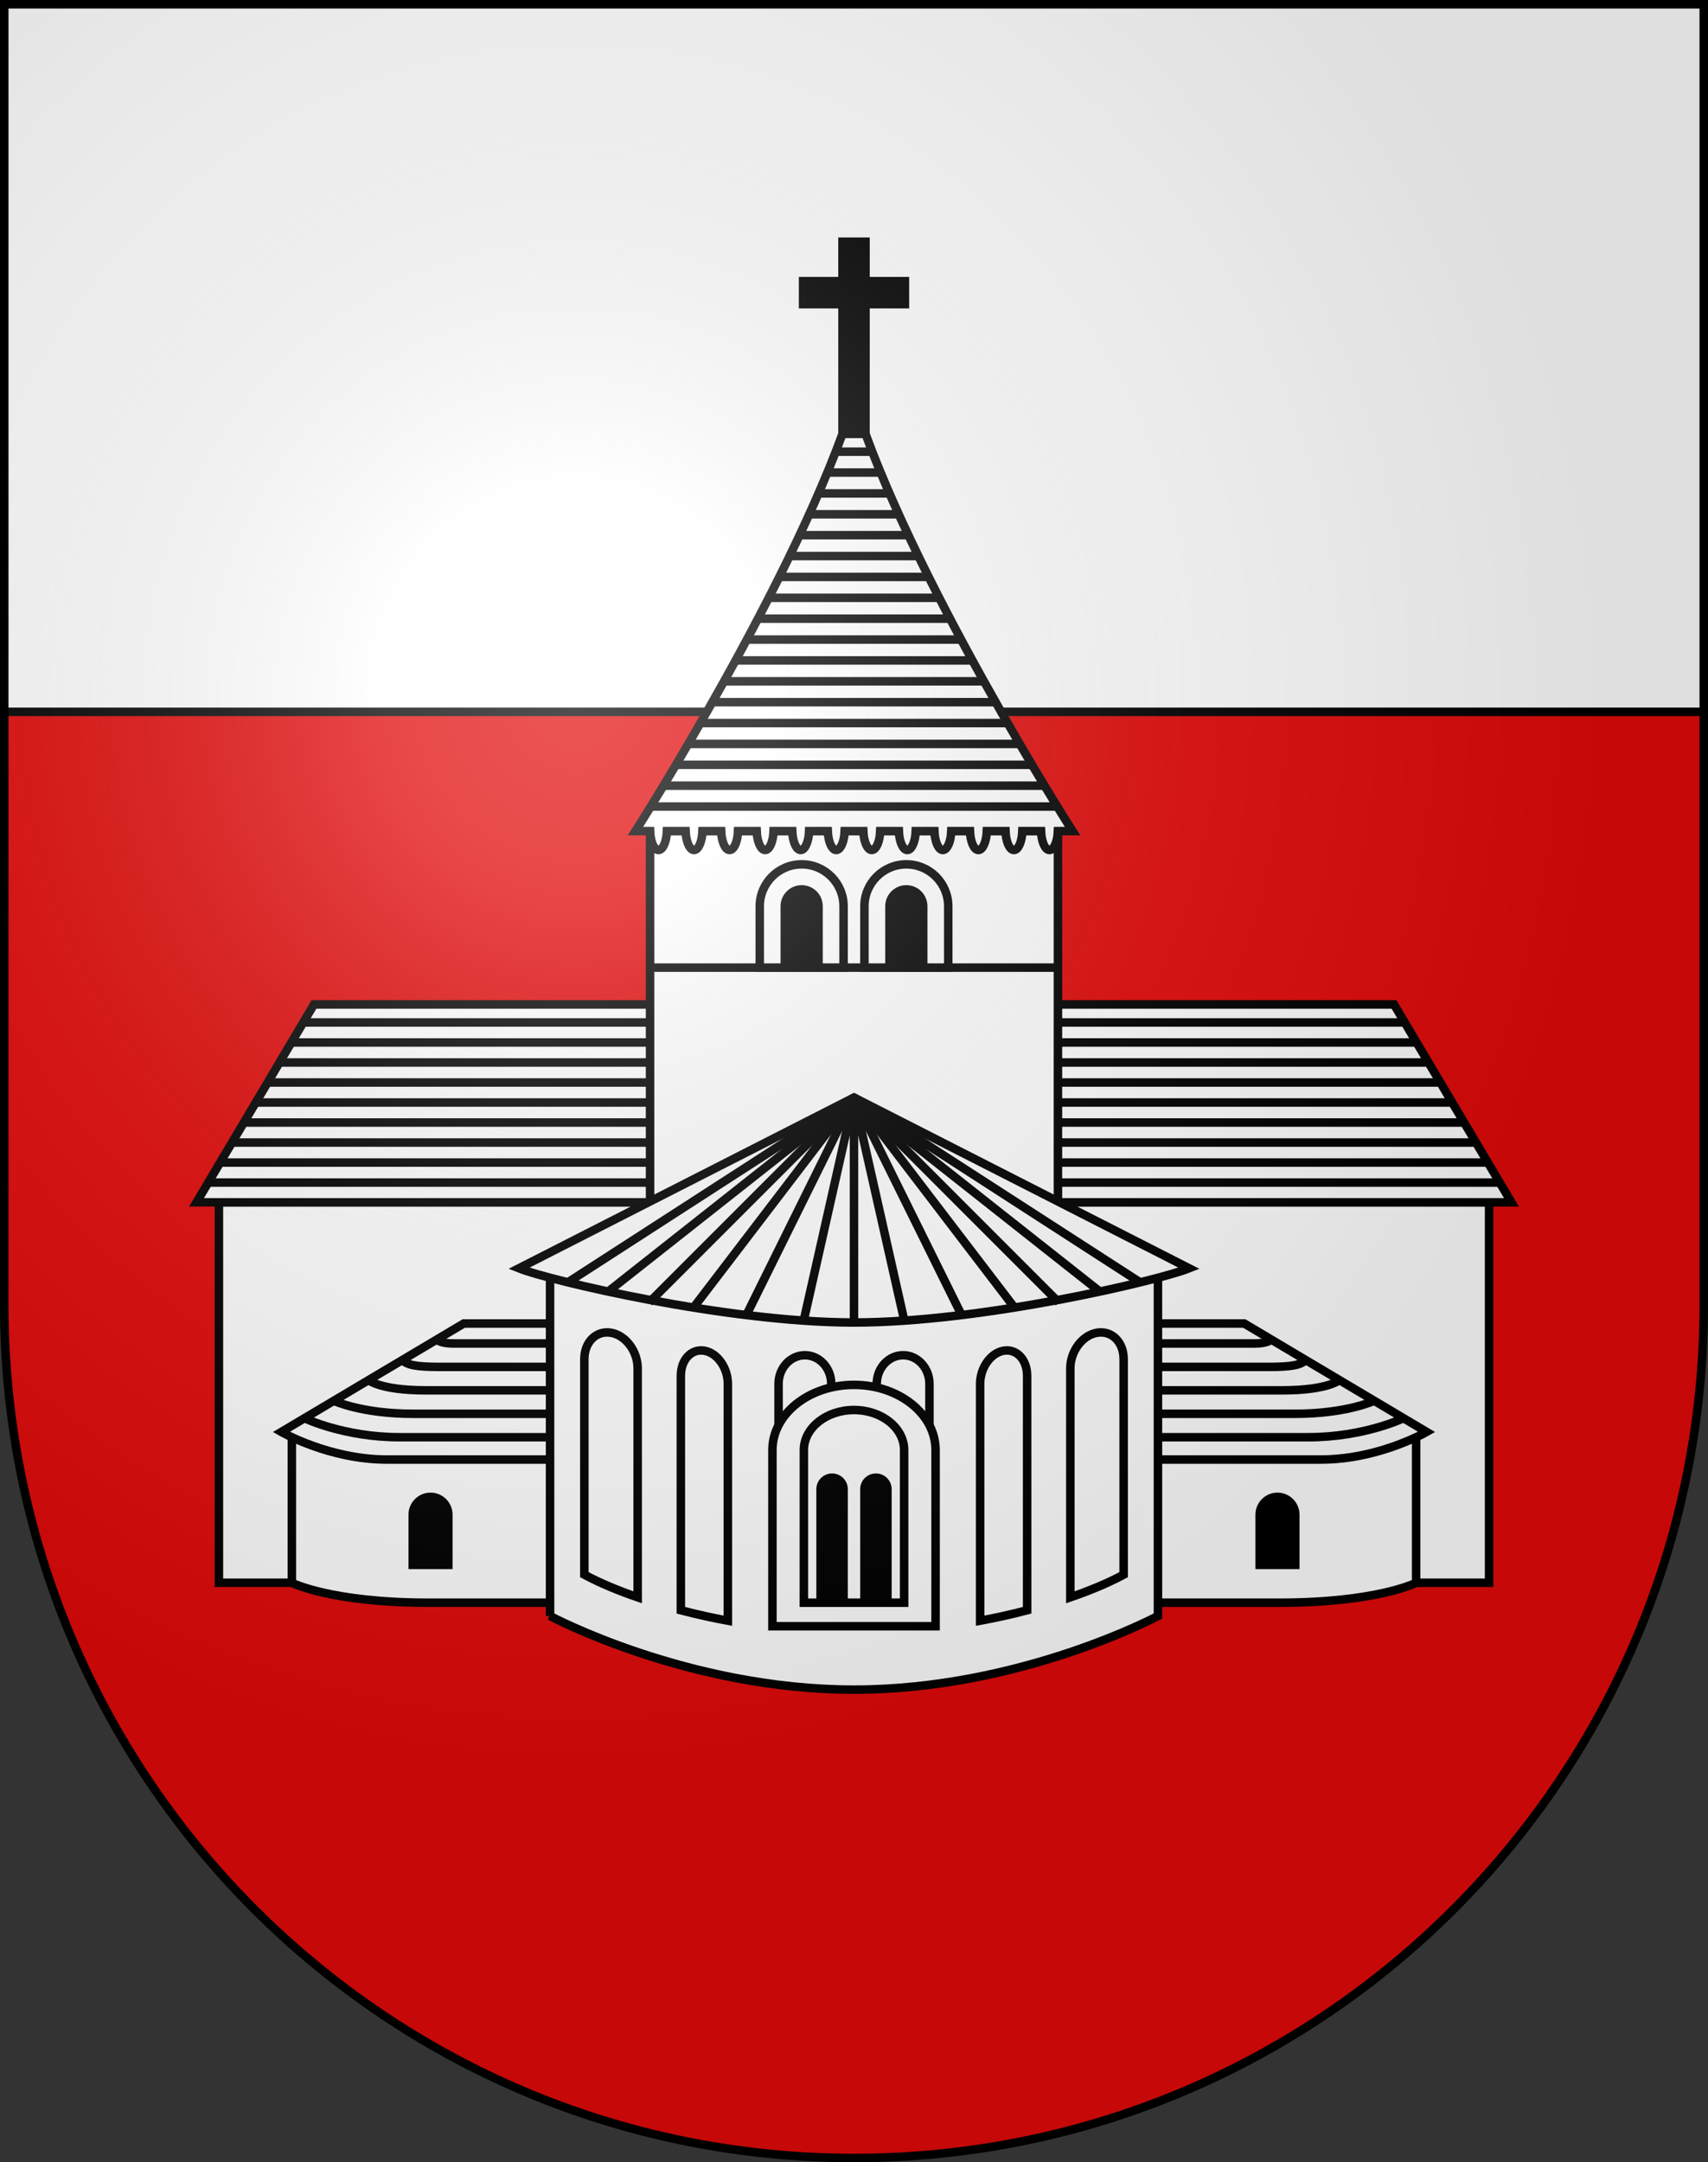 <?xml version="1.0" encoding="UTF-8" standalone="no"?>
<svg
   xmlns:dc="http://purl.org/dc/elements/1.1/"
   xmlns:cc="http://creativecommons.org/ns#"
   xmlns:rdf="http://www.w3.org/1999/02/22-rdf-syntax-ns#"
   xmlns:svg="http://www.w3.org/2000/svg"
   xmlns="http://www.w3.org/2000/svg"
   xmlns:xlink="http://www.w3.org/1999/xlink"
   xmlns:sodipodi="http://sodipodi.sourceforge.net/DTD/sodipodi-0.dtd"
   xmlns:inkscape="http://www.inkscape.org/namespaces/inkscape"
   height="763"
   width="603"
   version="1.0"
   id="svg20"
   sodipodi:version="0.32"
   inkscape:version="0.46"
   sodipodi:docname="Saint_Sulpice-coat_of_arms.svg"
   sodipodi:docbase="C:\Documents and Settings\Steve\Bureau\Blason Villages Suisse pour Wikipédia (par Delta-9)"
   inkscape:output_extension="org.inkscape.output.svg.inkscape">
  <rect width="100%" height="100%" fill="#333333" stroke="none"/>
  <defs
     id="defs29"><inkscape:perspective
   sodipodi:type="inkscape:persp3d"
   inkscape:vp_x="0 : 381.5 : 1"
   inkscape:vp_y="0 : 1000 : 0"
   inkscape:vp_z="603 : 381.5 : 1"
   inkscape:persp3d-origin="301.5 : 254.33333 : 1"
   id="perspective28" />
<linearGradient
   id="linearGradient2893">
  <stop
     style="stop-color:#ffffff;stop-opacity:0.314;"
     offset="0"
     id="stop2895" />
  <stop
     id="stop2897"
     offset="0.19"
     style="stop-color:#ffffff;stop-opacity:0.251;" />
  <stop
     style="stop-color:#6b6b6b;stop-opacity:0.125;"
     offset="0.6"
     id="stop2901" />
  <stop
     style="stop-color:#000000;stop-opacity:0.125;"
     offset="1"
     id="stop2899" />
</linearGradient>
<linearGradient
   id="linearGradient2955">
  <stop
     style="stop-color:white;stop-opacity:0;"
     offset="0"
     id="stop2965" />
  <stop
     style="stop-color:black;stop-opacity:0.646;"
     offset="1"
     id="stop2959" />
</linearGradient>
<radialGradient
   inkscape:collect="always"
   xlink:href="#linearGradient2893"
   id="radialGradient3236"
   gradientUnits="userSpaceOnUse"
   gradientTransform="matrix(1.215,1.531577e-24,1.464684e-23,1.267,-839.192,-490.489)"
   cx="858.042"
   cy="579.933"
   fx="858.042"
   fy="579.933"
   r="300" />
<inkscape:perspective
   id="perspective2891"
   inkscape:persp3d-origin="297.63751 : 280.63 : 1"
   inkscape:vp_z="595.27502 : 420.94501 : 1"
   inkscape:vp_y="0 : 1000 : 0"
   inkscape:vp_x="0 : 420.94501 : 1"
   sodipodi:type="inkscape:persp3d" />

	
	

	
	

		
		
		
		
		
	
		
	
			
			
			
		
			
			
			
			
			
		
			
			
			
			
		
			
			
		
			
			
			
		
				
				
			
				
				
				
			
				
				
			
				
				
			
				
				
				
				
				
				
				
				
				
				
				
				
				
			
				
				
				
			
				
				
				
			
				
				
				
				
				
				
				
				
				
				
				
				
				
				
				
				
				
				
			
					
					
					
					
					
				
					
					
					
					
					
				
					
					
				
					
					
				
					
					
					
					
					
					
					
					
					
				
					
					
					
					
					
					
					
					
					
				</defs>
  <sodipodi:namedview
     inkscape:window-height="892"
     inkscape:window-width="1232"
     inkscape:pageshadow="2"
     inkscape:pageopacity="0.0"
     guidetolerance="10.0"
     gridtolerance="10.0"
     objecttolerance="10.0"
     borderopacity="1.0"
     bordercolor="#666666"
     pagecolor="#ffffff"
     id="base"
     inkscape:zoom="0.62997188"
     inkscape:cx="271.46113"
     inkscape:cy="325.28532"
     inkscape:window-x="20"
     inkscape:window-y="37"
     inkscape:current-layer="layer2"
     showgrid="false"
     showguides="true"
     inkscape:guide-bbox="true">
    <sodipodi:guide
       orientation="horizontal"
       position="761.5"
       id="guide1885" />
    <sodipodi:guide
       orientation="vertical"
       position="1.5"
       id="guide1887" />
    <sodipodi:guide
       orientation="horizontal"
       position="1.5"
       id="guide1889" />
    <sodipodi:guide
       orientation="vertical"
       position="601.5"
       id="guide1891" />
    <sodipodi:guide
       orientation="vertical"
       position="301.501"
       id="guide1893" />
  </sodipodi:namedview>
  <desc
     id="desc22">Coat of Arms of Canton of Freiburg (Fribourg)</desc>
  <g
     inkscape:groupmode="layer"
     id="layer1"
     inkscape:label="Fond écu"
     style="opacity:1"
     sodipodi:insensitive="true">
    <path
       d="M 1.5,1.5 L 1.5,460.369 C 1.5,626.68 135.814,761.5 301.5,761.5 C 467.187,761.5 601.5,626.68 601.5,460.369 L 601.5,1.5 L 1.5,1.5 z"
       id="path1899_10_"
       style="opacity:1;fill:#ffffff" />
    <path
       d="M 1.5,251.188 L 1.5,460.369 C 1.5,626.68 135.814,761.5 301.5,761.5 C 467.187,761.5 601.5,626.68 601.5,460.369 L 601.5,251.188 L 1.5,251.188 z"
       id="path2472"
       style="opacity:1;fill:#e20909" />
  </g>
  <g
     inkscape:groupmode="layer"
     id="layer2"
     inkscape:label="Meubles"
     style="opacity:1;display:inline"
     sodipodi:insensitive="true">
    <line
       style="fill:none;stroke:#000000;stroke-width:3"
       id="line2484"
       x1="1.5"
       y1="251.188"
       x2="601.499"
       y2="251.188" />
    <g
       id="g3525">
      <rect
         style="fill:#ffffff;stroke:#000000;stroke-width:3"
         x="77.284"
         y="424.274"
         width="448.429"
         height="134.247"
         id="rect2688" />
      <polygon
         transform="translate(-3.7996e-2,-4.5e-2)"
         style="fill:#ffffff;stroke:#000000;stroke-width:3"
         points="492.19,354.489 110.884,354.489 69.42,424.319 533.654,424.319 492.19,354.489 "
         id="polygon2690" />
      <line
         style="fill:none;stroke:#000000;stroke-width:3"
         x1="373.499"
         y1="417.298"
         x2="529.474"
         y2="417.298"
         id="line2696" />
      <line
         style="fill:none;stroke:#000000;stroke-width:3"
         x1="373.499"
         y1="410.237"
         x2="525.279"
         y2="410.237"
         id="line2698" />
      <line
         style="fill:none;stroke:#000000;stroke-width:3"
         x1="373.499"
         y1="403.174"
         x2="521.087"
         y2="403.174"
         id="line2700" />
      <line
         style="fill:none;stroke:#000000;stroke-width:3"
         x1="373.499"
         y1="396.113"
         x2="516.894"
         y2="396.113"
         id="line2702" />
      <line
         style="fill:none;stroke:#000000;stroke-width:3"
         x1="373.499"
         y1="389.051"
         x2="512.701"
         y2="389.051"
         id="line2704" />
      <line
         style="fill:none;stroke:#000000;stroke-width:3"
         x1="373.499"
         y1="381.99"
         x2="508.508"
         y2="381.99"
         id="line2706" />
      <line
         style="fill:none;stroke:#000000;stroke-width:3"
         x1="373.499"
         y1="374.928"
         x2="504.315"
         y2="374.928"
         id="line2708" />
      <line
         style="fill:none;stroke:#000000;stroke-width:3"
         x1="373.499"
         y1="367.867"
         x2="500.122"
         y2="367.867"
         id="line2710" />
      <line
         style="fill:none;stroke:#000000;stroke-width:3"
         x1="373.499"
         y1="360.804"
         x2="495.929"
         y2="360.804"
         id="line2712" />
      <line
         style="fill:none;stroke:#000000;stroke-width:3"
         x1="229.5"
         y1="417.298"
         x2="73.525"
         y2="417.298"
         id="line2716" />
      <line
         style="fill:none;stroke:#000000;stroke-width:3"
         x1="229.5"
         y1="410.237"
         x2="77.718"
         y2="410.237"
         id="line2718" />
      <line
         style="fill:none;stroke:#000000;stroke-width:3"
         x1="229.5"
         y1="403.174"
         x2="81.911"
         y2="403.174"
         id="line2720" />
      <line
         style="fill:none;stroke:#000000;stroke-width:3"
         x1="229.5"
         y1="396.113"
         x2="86.104"
         y2="396.113"
         id="line2722" />
      <line
         style="fill:none;stroke:#000000;stroke-width:3"
         x1="229.5"
         y1="389.051"
         x2="90.297"
         y2="389.051"
         id="line2724" />
      <line
         style="fill:none;stroke:#000000;stroke-width:3"
         x1="229.5"
         y1="381.99"
         x2="94.49"
         y2="381.99"
         id="line2726" />
      <line
         style="fill:none;stroke:#000000;stroke-width:3"
         x1="229.5"
         y1="374.928"
         x2="98.683"
         y2="374.928"
         id="line2728" />
      <line
         style="fill:none;stroke:#000000;stroke-width:3"
         x1="229.5"
         y1="367.867"
         x2="102.877"
         y2="367.867"
         id="line2730" />
      <line
         style="fill:none;stroke:#000000;stroke-width:3"
         x1="229.5"
         y1="360.804"
         x2="107.07"
         y2="360.804"
         id="line2732" />
      <rect
         style="fill:#ffffff;stroke:#000000;stroke-width:3"
         x="229.5"
         y="293.275"
         width="144"
         height="131.001"
         id="rect2736" />
      <line
         id="line2740"
         y2="341.452"
         x2="373.499"
         y1="341.452"
         x1="229.5"
         style="fill:none;stroke:#000000;stroke-width:3" />
      <path
         style="fill:#ffffff;stroke:#000000;stroke-width:3"
         d="M 283.023,305.004 C 274.852,305.004 268.228,311.628 268.228,319.8 L 268.228,341.452 L 297.819,341.452 L 297.819,319.8 C 297.818,311.628 291.194,305.004 283.023,305.004 z"
         id="path2744" />
      <path
         style="fill:#ffffff;stroke:#000000;stroke-width:3"
         d="M 319.975,305.004 C 328.147,305.004 334.771,311.628 334.771,319.8 L 334.771,341.452 L 305.179,341.452 L 305.179,319.8 C 305.179,311.628 311.803,305.004 319.975,305.004 z"
         id="path2746" />
      <path
         style="stroke:#000000;stroke-width:3"
         d="M 283.023,313.845 C 279.735,313.845 277.069,316.511 277.069,319.8 L 277.069,341.452 L 288.978,341.452 L 288.978,319.8 C 288.977,316.511 286.312,313.845 283.023,313.845 z"
         id="path2750" />
      <path
         style="stroke:#000000;stroke-width:3"
         d="M 319.975,313.845 C 323.265,313.845 325.93,316.511 325.93,319.8 L 325.93,341.452 L 314.021,341.452 L 314.021,319.8 C 314.021,316.511 316.687,313.845 319.975,313.845 z"
         id="path2752" />
      <path
         style="fill:#ffffff;stroke:#000000;stroke-width:3"
         d="M 103.036,507.161 L 103.036,558.521 C 103.036,558.521 116.801,565.558 151.445,565.558 C 186.09,565.558 301.499,565.558 301.499,565.558 C 301.499,565.558 416.909,565.558 451.554,565.558 C 486.198,565.558 499.962,558.521 499.962,558.521 L 499.962,507.161 L 103.036,507.161 z"
         id="path2756" />
      <path
         style="fill:#ffffff;stroke:#000000;stroke-width:3"
         d="M 439.283,467.038 L 163.714,467.038 L 99.336,505.292 C 99.336,505.292 116.297,515.035 136.506,515.035 L 466.492,515.035 C 481.032,515.035 493.891,509.99 499.962,507.16 C 502.328,506.057 503.663,505.292 503.663,505.292 L 439.283,467.038 z"
         id="path2758" />
      <path
         id="path2762"
         d="M 451.003,528.207 C 447.531,528.207 444.718,531.021 444.718,534.491 L 444.718,552.204 L 457.288,552.204 L 457.288,534.491 C 457.288,531.022 454.473,528.207 451.003,528.207 z"
         style="stroke:#000000;stroke-width:3" />
      <path
         id="path2764"
         d="M 151.996,528.207 C 155.467,528.207 158.28,531.021 158.28,534.491 L 158.28,552.204 L 145.71,552.204 L 145.71,534.491 C 145.71,531.022 148.524,528.207 151.996,528.207 z"
         style="stroke:#000000;stroke-width:3" />
      <path
         style="fill:none;stroke:#000000;stroke-width:3"
         d="M 495.495,500.439 C 495.495,500.439 481.596,507.161 461.937,507.161 C 438.832,507.161 426.111,507.161 408.804,507.161"
         id="path2770" />
      <path
         style="fill:none;stroke:#000000;stroke-width:3"
         d="M 408.805,498.89 L 457.243,498.89 C 475.372,498.89 485.161,494.298 485.161,494.298"
         id="path2772" />
      <path
         style="fill:none;stroke:#000000;stroke-width:3"
         d="M 408.805,490.62 L 452.555,490.62 C 468.875,490.62 472.868,486.995 472.868,486.995"
         id="path2774" />
      <path
         style="fill:none;stroke:#000000;stroke-width:3"
         d="M 408.805,482.346 L 447.874,482.346 C 456.154,482.346 459.243,481.661 460.977,479.928"
         id="path2776" />
      <path
         style="fill:none;stroke:#000000;stroke-width:3"
         d="M 408.805,474.076 L 443.167,474.076 C 447.493,474.076 448.848,472.721 448.848,472.721"
         id="path2778" />
      <path
         style="fill:none;stroke:#000000;stroke-width:3"
         d="M 107.504,500.439 C 107.504,500.439 121.402,507.161 141.061,507.161 C 164.166,507.161 176.888,507.161 194.195,507.161"
         id="path2782" />
      <path
         style="fill:none;stroke:#000000;stroke-width:3"
         d="M 194.194,498.89 L 145.756,498.89 C 127.627,498.89 117.838,494.298 117.838,494.298"
         id="path2784" />
      <path
         style="fill:none;stroke:#000000;stroke-width:3"
         d="M 194.194,490.62 L 150.444,490.62 C 134.123,490.62 130.13,486.995 130.13,486.995"
         id="path2786" />
      <path
         style="fill:none;stroke:#000000;stroke-width:3"
         d="M 194.194,482.346 L 155.124,482.346 C 146.843,482.346 143.754,481.661 142.021,479.928"
         id="path2788" />
      <path
         style="fill:none;stroke:#000000;stroke-width:3"
         d="M 194.194,474.076 L 159.831,474.076 C 155.505,474.076 154.15,472.721 154.15,472.721"
         id="path2790" />
      <path
         style="fill:#ffffff;stroke:#000000;stroke-width:3"
         d="M 194.194,570.249 C 194.194,570.249 242.747,596.232 301.499,596.232 C 360.251,596.232 408.805,570.249 408.805,570.249 L 408.805,450.902 L 194.195,450.902 L 194.195,570.249 L 194.194,570.249 z"
         id="path2794" />
      <path
         id="path2798"
         d="M 354.191,476.656 C 349.653,477.53 346.032,482.749 346.032,488.331 L 346.032,571.912 C 351.023,570.997 356.705,569.763 362.624,568.222 L 362.624,485.479 C 362.623,479.709 358.814,475.767 354.191,476.656 z M 387.123,470.324 C 381.977,471.314 377.877,476.916 377.877,482.854 L 377.877,563.652 C 384.579,561.352 391.068,558.683 396.699,555.659 L 396.699,479.618 C 396.699,473.467 392.37,469.315 387.123,470.324 z"
         style="fill:#ffffff;stroke:#000000;stroke-width:3" />
      <path
         id="path2800"
         d="M 284.165,478.224 C 279.028,478.224 274.865,482.748 274.865,488.33 L 274.865,571.512 L 293.464,571.512 L 293.464,488.33 C 293.464,482.748 289.301,478.224 284.165,478.224 z M 318.834,478.224 C 313.697,478.224 309.534,482.748 309.534,488.33 L 309.534,571.512 L 328.132,571.512 L 328.132,488.33 C 328.132,482.748 323.969,478.224 318.834,478.224 z"
         style="fill:#ffffff;stroke:#000000;stroke-width:3" />
      <path
         id="path2802"
         d="M 240.376,485.478 L 240.376,568.221 C 246.294,569.762 251.976,570.996 256.966,571.911 L 256.966,488.33 C 256.966,482.748 253.346,477.529 248.807,476.655 C 244.185,475.767 240.376,479.709 240.376,485.478 z M 206.299,479.618 L 206.299,555.659 C 211.93,558.683 218.42,561.352 225.122,563.652 L 225.122,482.854 C 225.122,476.916 221.023,471.314 215.875,470.324 C 210.628,469.315 206.299,473.467 206.299,479.618 z"
         style="fill:#ffffff;stroke:#000000;stroke-width:3" />
      <path
         id="path2806"
         d="M 301.499,488.691 C 285.594,488.691 272.7,498.991 272.7,511.697 L 272.7,573.858 L 330.297,573.858 L 330.297,511.697 C 330.297,498.991 317.404,488.691 301.499,488.691 z"
         style="fill:#ffffff;stroke:#000000;stroke-width:3" />
      <path
         id="path2808"
         d="M 319.2,565.558 L 283.797,565.558 L 283.797,511.697 C 283.797,503.886 291.722,497.556 301.499,497.556 C 311.275,497.556 319.2,503.886 319.2,511.697 L 319.2,565.558 z"
         style="fill:#ffffff;stroke:#000000;stroke-width:3" />
      <path
         id="path2810"
         d="M 293.759,521.441 C 291.517,521.441 289.699,523.258 289.699,525.501 L 289.699,565.559 L 297.819,565.559 L 297.819,525.501 C 297.818,523.258 296.002,521.441 293.759,521.441 z M 309.239,521.441 C 306.997,521.441 305.178,523.258 305.178,525.501 L 305.178,565.559 L 313.298,565.559 L 313.298,525.501 C 313.299,523.258 311.482,521.441 309.239,521.441 z"
         style="stroke:#000000;stroke-width:3" />
      <path
         style="fill:#ffffff;stroke:#000000;stroke-width:3"
         d="M 301.499,466.677 C 256.46,466.677 194.028,451.881 183.202,447.55 L 301.499,387.283 L 419.796,447.55 C 408.969,451.881 346.537,466.677 301.499,466.677 z"
         id="path2812" />
      <line
         id="line2816"
         y2="452.507"
         x2="200.493"
         y1="387.284"
         x1="301.499"
         style="fill:none;stroke:#000000;stroke-width:3" />
      <line
         id="line2818"
         y2="455.761"
         x2="214.707"
         y1="387.284"
         x1="301.499"
         style="fill:none;stroke:#000000;stroke-width:3" />
      <line
         id="line2820"
         y2="459.585"
         x2="229.197"
         y1="387.284"
         x1="301.499"
         style="fill:none;stroke:#000000;stroke-width:3" />
      <line
         id="line2822"
         y2="461.405"
         x2="244.848"
         y1="387.284"
         x1="301.499"
         style="fill:none;stroke:#000000;stroke-width:3" />
      <line
         id="line2824"
         y2="464.053"
         x2="263.512"
         y1="387.284"
         x1="301.499"
         style="fill:none;stroke:#000000;stroke-width:3" />
      <line
         id="line2826"
         y2="466.019"
         x2="283.74"
         y1="387.284"
         x1="301.499"
         style="fill:none;stroke:#000000;stroke-width:3" />
      <line
         id="line2828"
         y2="452.507"
         x2="402.505"
         y1="387.284"
         x1="301.499"
         style="fill:none;stroke:#000000;stroke-width:3" />
      <line
         id="line2830"
         y2="455.761"
         x2="388.291"
         y1="387.284"
         x1="301.499"
         style="fill:none;stroke:#000000;stroke-width:3" />
      <line
         id="line2832"
         y2="459.585"
         x2="373.801"
         y1="387.284"
         x1="301.499"
         style="fill:none;stroke:#000000;stroke-width:3" />
      <line
         id="line2834"
         y2="461.405"
         x2="358.15"
         y1="387.284"
         x1="301.499"
         style="fill:none;stroke:#000000;stroke-width:3" />
      <line
         id="line2836"
         y2="464.053"
         x2="339.485"
         y1="387.284"
         x1="301.499"
         style="fill:none;stroke:#000000;stroke-width:3" />
      <line
         id="line2838"
         y2="466.019"
         x2="319.258"
         y1="387.284"
         x1="301.499"
         style="fill:none;stroke:#000000;stroke-width:3" />
      <line
         id="line2840"
         y2="466.677"
         x2="301.499"
         y1="387.284"
         x1="301.499"
         style="fill:none;stroke:#000000;stroke-width:3" />
      <path
         style="fill:#ffffff;stroke:#000000;stroke-width:3"
         d="M 378.656,293.275 C 378.656,293.275 320.554,202.334 301.499,141.164 C 282.444,202.333 224.342,293.275 224.342,293.275 L 229.499,293.275 C 229.646,297.022 230.925,299.952 232.48,299.952 C 234.035,299.952 235.314,297.022 235.461,293.275 L 242.046,293.275 C 242.193,297.022 243.472,299.952 245.028,299.952 C 246.584,299.952 247.862,297.022 248.009,293.275 L 254.595,293.275 C 254.742,297.022 256.021,299.952 257.577,299.952 C 259.133,299.952 260.411,297.022 260.558,293.275 L 267.144,293.275 C 267.291,297.022 268.57,299.952 270.125,299.952 C 271.68,299.952 272.96,297.022 273.106,293.275 L 279.691,293.275 C 279.838,297.022 281.117,299.952 282.673,299.952 C 284.229,299.952 285.507,297.022 285.654,293.275 L 292.24,293.275 C 292.387,297.022 293.666,299.952 295.221,299.952 C 296.777,299.952 298.055,297.022 298.202,293.275 L 304.788,293.275 C 304.935,297.022 306.214,299.952 307.769,299.952 C 309.326,299.952 310.604,297.022 310.751,293.275 L 317.336,293.275 C 317.482,297.022 318.761,299.952 320.318,299.952 C 321.874,299.952 323.152,297.022 323.298,293.275 L 329.884,293.275 C 330.031,297.022 331.31,299.952 332.865,299.952 C 334.422,299.952 335.7,297.022 335.846,293.275 L 342.431,293.275 C 342.578,297.022 343.857,299.952 345.413,299.952 C 346.969,299.952 348.247,297.022 348.394,293.275 L 354.98,293.275 C 355.126,297.022 356.405,299.952 357.961,299.952 C 359.517,299.952 360.796,297.022 360.941,293.275 L 367.527,293.275 C 367.674,297.022 368.953,299.952 370.509,299.952 C 372.065,299.952 373.343,297.022 373.49,293.275 L 378.656,293.275 z"
         id="path2844" />
      <line
         id="line2848"
         y2="284.614"
         x2="373.251"
         y1="284.614"
         x1="229.747"
         style="fill:none;stroke:#000000;stroke-width:3" />
      <line
         id="line2850"
         y2="277.248"
         x2="368.759"
         y1="277.248"
         x1="234.24"
         style="fill:none;stroke:#000000;stroke-width:3" />
      <line
         id="line2852"
         y2="269.881"
         x2="364.34"
         y1="269.881"
         x1="238.658"
         style="fill:none;stroke:#000000;stroke-width:3" />
      <line
         id="line2854"
         y2="262.516"
         x2="359.993"
         y1="262.516"
         x1="243.005"
         style="fill:none;stroke:#000000;stroke-width:3" />
      <line
         id="line2856"
         y2="255.149"
         x2="355.715"
         y1="255.149"
         x1="247.284"
         style="fill:none;stroke:#000000;stroke-width:3" />
      <line
         id="line2858"
         y2="247.783"
         x2="351.506"
         y1="247.783"
         x1="251.493"
         style="fill:none;stroke:#000000;stroke-width:3" />
      <line
         id="line2860"
         y2="240.416"
         x2="347.367"
         y1="240.416"
         x1="255.63"
         style="fill:none;stroke:#000000;stroke-width:3" />
      <line
         id="line2862"
         y2="233.05"
         x2="343.302"
         y1="233.05"
         x1="259.695"
         style="fill:none;stroke:#000000;stroke-width:3" />
      <line
         id="line2864"
         y2="225.684"
         x2="339.315"
         y1="225.684"
         x1="263.684"
         style="fill:none;stroke:#000000;stroke-width:3" />
      <line
         id="line2866"
         y2="218.318"
         x2="335.408"
         y1="218.318"
         x1="267.59"
         style="fill:none;stroke:#000000;stroke-width:3" />
      <line
         id="line2868"
         y2="210.952"
         x2="331.586"
         y1="210.952"
         x1="271.412"
         style="fill:none;stroke:#000000;stroke-width:3" />
      <line
         id="line2870"
         y2="203.585"
         x2="327.857"
         y1="203.585"
         x1="275.141"
         style="fill:none;stroke:#000000;stroke-width:3" />
      <line
         id="line2872"
         y2="196.219"
         x2="324.226"
         y1="196.219"
         x1="278.771"
         style="fill:none;stroke:#000000;stroke-width:3" />
      <line
         id="line2874"
         y2="188.853"
         x2="320.704"
         y1="188.853"
         x1="282.294"
         style="fill:none;stroke:#000000;stroke-width:3" />
      <line
         id="line2876"
         y2="181.487"
         x2="317.3"
         y1="181.487"
         x1="285.698"
         style="fill:none;stroke:#000000;stroke-width:3" />
      <line
         id="line2878"
         y2="174.121"
         x2="314.026"
         y1="174.121"
         x1="288.972"
         style="fill:none;stroke:#000000;stroke-width:3" />
      <line
         id="line2880"
         y2="166.754"
         x2="310.9"
         y1="166.754"
         x1="292.098"
         style="fill:none;stroke:#000000;stroke-width:3" />
      <line
         id="line2882"
         y2="159.389"
         x2="307.939"
         y1="159.389"
         x1="295.06"
         style="fill:none;stroke:#000000;stroke-width:3" />
      <polygon
         transform="translate(-3.7996e-2,-4.5e-2)"
         style="stroke:#000000;stroke-width:3"
         points="319.51,99.257 305.597,99.257 305.597,85.345 297.478,85.345 297.478,99.257 283.565,99.257 283.565,107.377 297.478,107.377 297.478,153.142 305.597,153.142 305.597,107.377 319.51,107.377 319.51,99.257 "
         id="polygon2884" />
    </g>
  </g>
  <g
     inkscape:groupmode="layer"
     id="layer3"
     inkscape:label="Reflet final"
     style="display:inline"
     sodipodi:insensitive="true">
    <path
       style="fill:url(#radialGradient3236);fill-opacity:1"
       d="M 1.5,1.5 L 1.5,460.368 C 1.5,626.679 135.815,761.5 301.5,761.5 C 467.185,761.5 601.5,626.679 601.5,460.368 L 601.5,1.5 L 1.5,1.5 z "
       id="path2346" />
  </g>
  <g
     inkscape:groupmode="layer"
     id="layer4"
     inkscape:label="Contour final"
     style="display:inline"
     sodipodi:insensitive="true">
    <path
       style="fill:none;fill-opacity:1;stroke:#000000;stroke-width:3;stroke-miterlimit:4;stroke-dasharray:none;stroke-opacity:1"
       d="M 1.5,1.5 L 1.5,460.368 C 1.5,626.679 135.815,761.5 301.5,761.5 C 467.185,761.5 601.5,626.679 601.5,460.368 L 601.5,1.5 L 1.5,1.5 z "
       id="path3239" />
  </g>
</svg>
